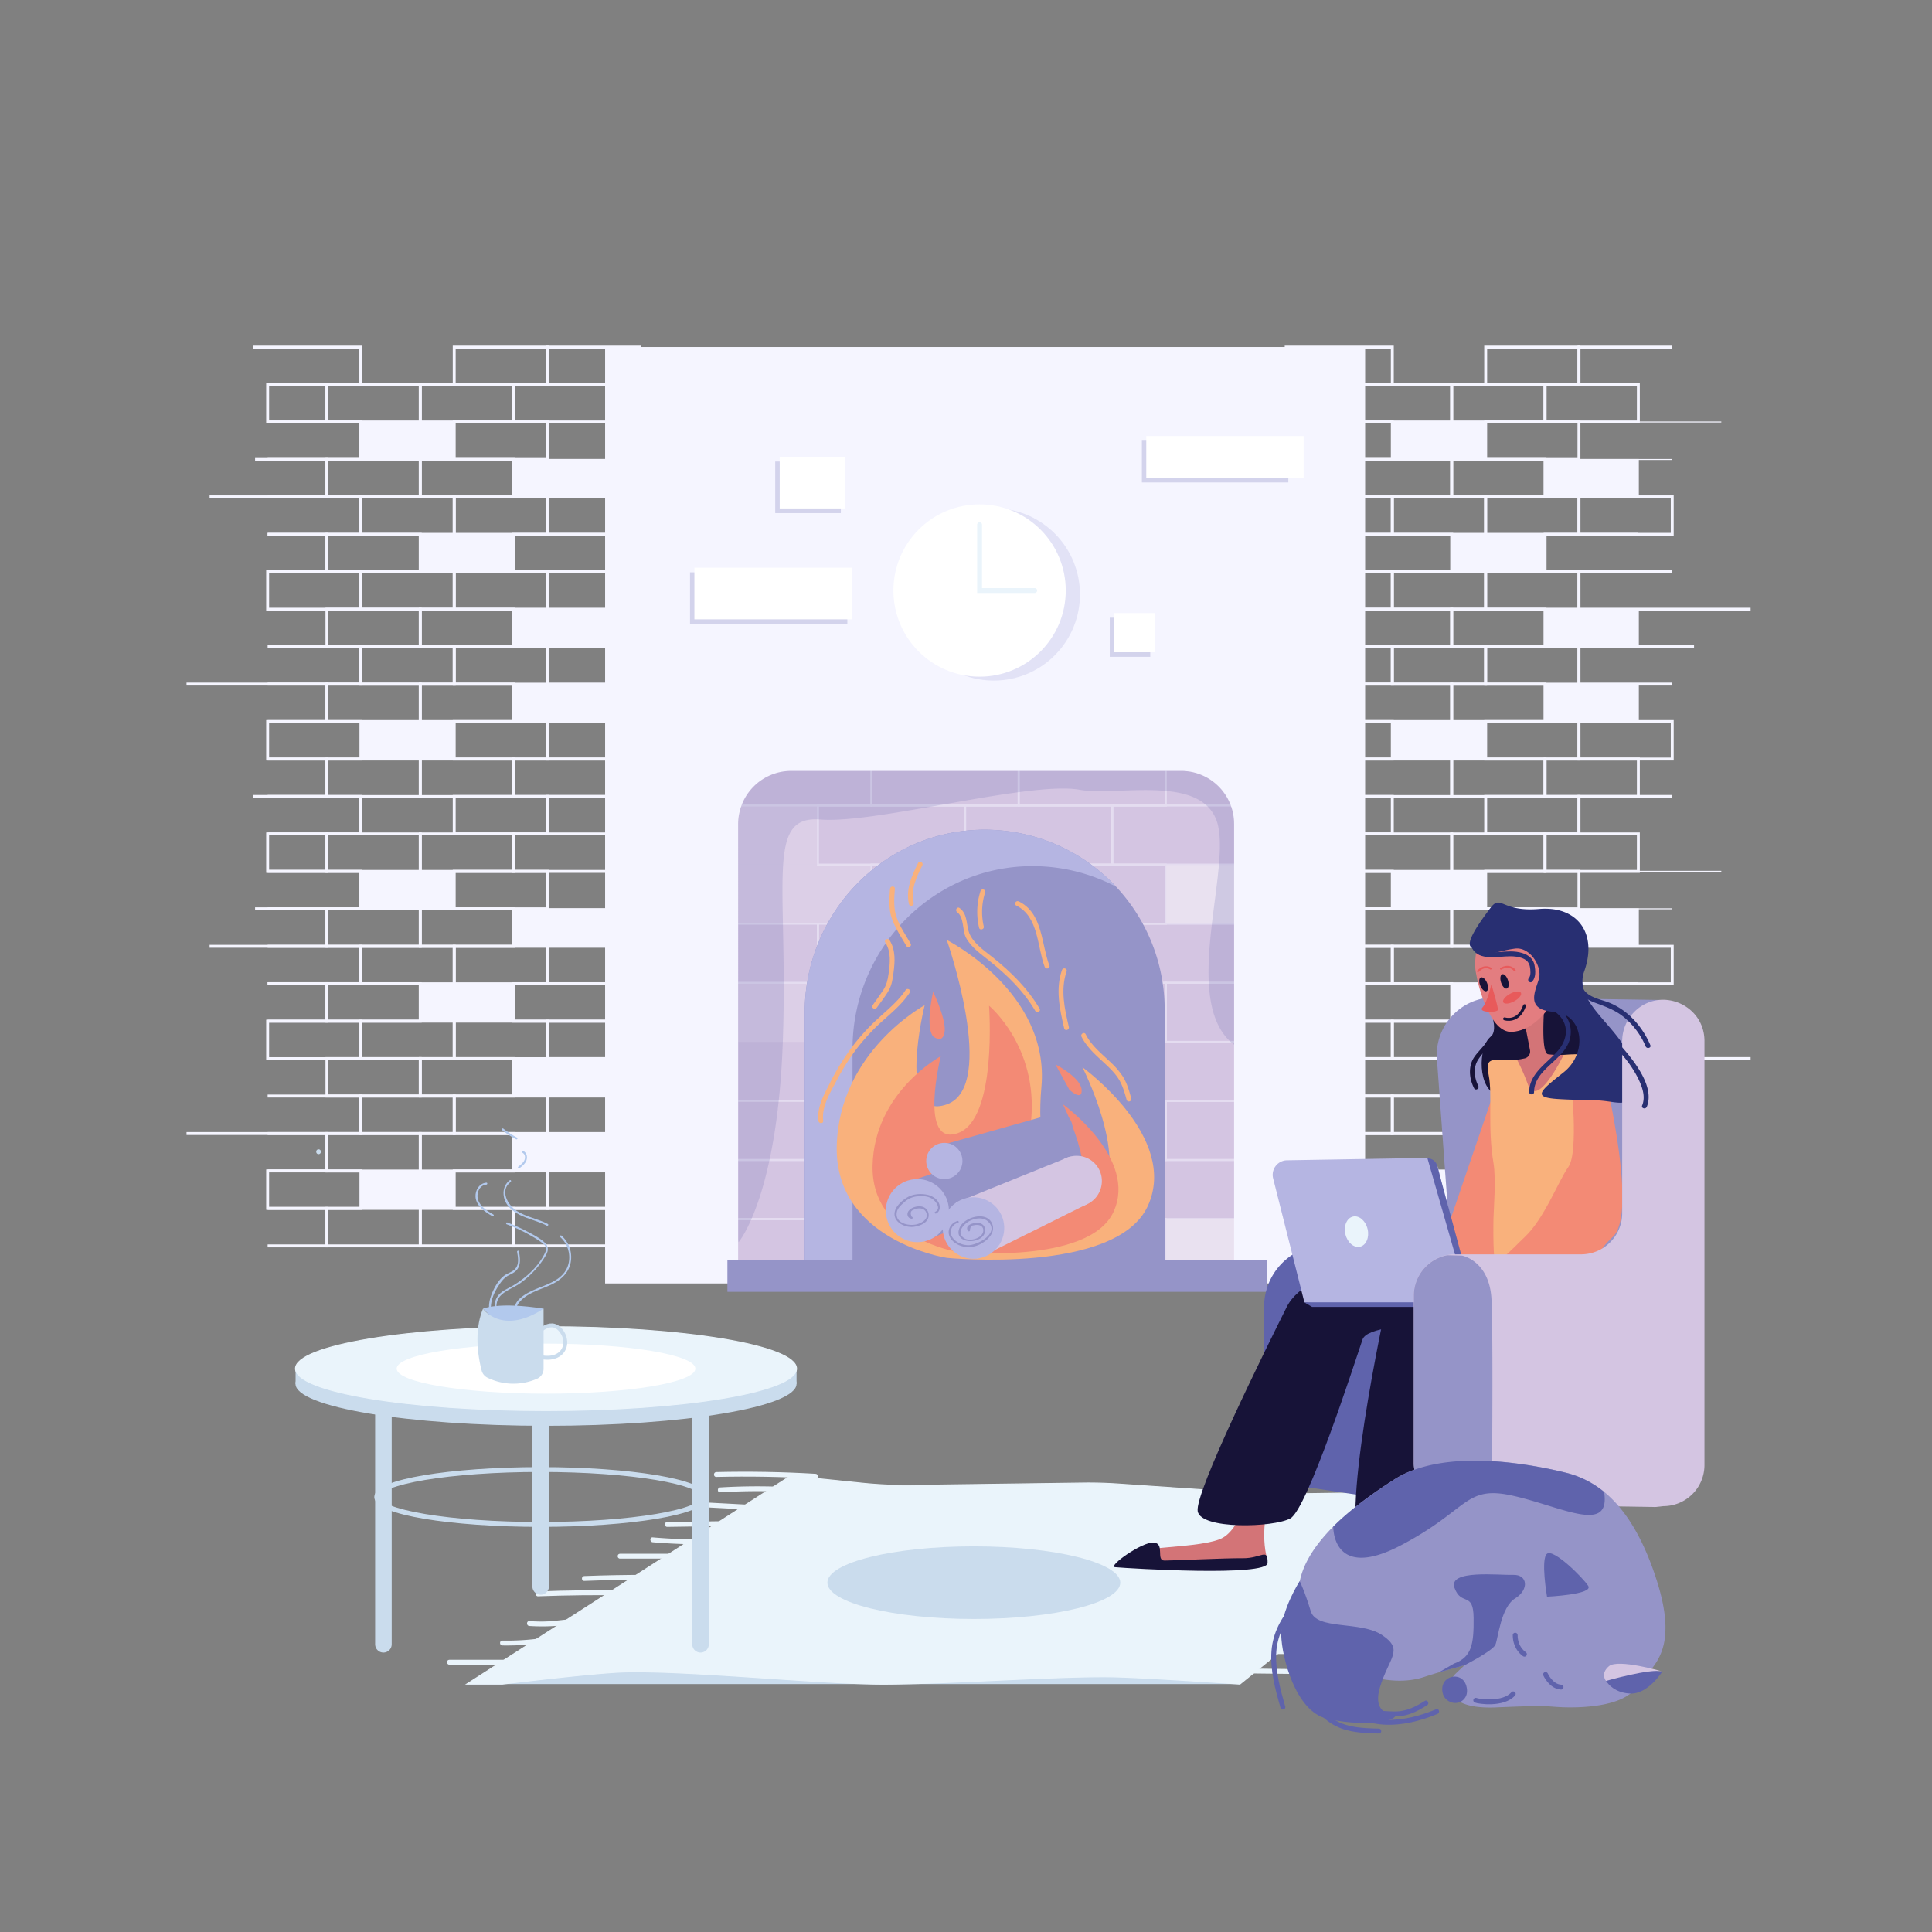 <svg xmlns="http://www.w3.org/2000/svg" xmlns:xlink="http://www.w3.org/1999/xlink" viewBox="0 0 1984.3 1984.3"><rect x="0" y="0" width="1984.3" height="1984.3" fill="#808080" stroke="none"/><defs><clipPath id="a"><path d="M1219.4,791.7H806.3a48.12,48.12,0,0,0-48.1,48.1v477.3h509.4V839.9A48.29,48.29,0,0,0,1219.4,791.7Z" style="fill:none"/></clipPath></defs><title>illustration-07-chat-story</title><rect x="621.5" y="356.4" width="780.6" height="961.8" style="fill:#f5f5ff"/><circle cx="1020.7" cy="610.5" r="88.5" transform="translate(-132.73 900.56) rotate(-45)" style="fill:#b5b5e2;opacity:0.29;isolation:isolate"/><rect x="274.9" y="587.2" width="95.8" height="38.5" style="fill:none;stroke:#f5f5ff;stroke-miterlimit:10;stroke-width:3px"/><rect x="370.7" y="587.2" width="95.8" height="38.5" style="fill:none;stroke:#f5f5ff;stroke-miterlimit:10;stroke-width:3px"/><rect x="466.5" y="587.2" width="95.8" height="38.5" style="fill:none;stroke:#f5f5ff;stroke-miterlimit:10;stroke-width:3px"/><polyline points="738.6 625.7 562.4 625.7 562.4 587.2 658.2 587.2" style="fill:none;stroke:#f5f5ff;stroke-miterlimit:10;stroke-width:3px"/><rect x="335.8" y="625.7" width="95.8" height="38.5" style="fill:none;stroke:#f5f5ff;stroke-miterlimit:10;stroke-width:3px"/><rect x="431.7" y="625.7" width="95.8" height="38.5" style="fill:none;stroke:#f5f5ff;stroke-miterlimit:10;stroke-width:3px"/><rect x="527.5" y="625.7" width="95.8" height="38.5" style="fill:#f5f5ff;stroke:#f5f5ff;stroke-miterlimit:10"/><polyline points="274.9 664.2 370.6 664.2 370.6 702.6 191.6 702.6" style="fill:none;stroke:#f5f5ff;stroke-miterlimit:10;stroke-width:3px"/><rect x="370.7" y="664.2" width="95.8" height="38.5" style="fill:none;stroke:#f5f5ff;stroke-miterlimit:10;stroke-width:3px"/><rect x="466.5" y="664.2" width="95.8" height="38.5" style="fill:none;stroke:#f5f5ff;stroke-miterlimit:10;stroke-width:3px"/><polyline points="658.2 702.6 562.4 702.6 562.4 664.2 680.6 664.2" style="fill:none;stroke:#f5f5ff;stroke-miterlimit:10;stroke-width:3px"/><polyline points="274.9 702.6 335.8 702.6 335.8 741.1 274.9 741.1" style="fill:none;stroke:#f5f5ff;stroke-miterlimit:10;stroke-width:3px"/><rect x="335.8" y="702.6" width="95.8" height="38.5" style="fill:none;stroke:#f5f5ff;stroke-miterlimit:10;stroke-width:3px"/><rect x="431.7" y="702.6" width="95.8" height="38.5" style="fill:none;stroke:#f5f5ff;stroke-miterlimit:10;stroke-width:3px"/><rect x="527.5" y="702.6" width="95.8" height="38.5" style="fill:#f5f5ff;stroke:#f5f5ff;stroke-miterlimit:10"/><rect x="274.9" y="741.1" width="95.8" height="38.5" style="fill:none;stroke:#f5f5ff;stroke-miterlimit:10;stroke-width:3px"/><rect x="370.7" y="741.1" width="95.8" height="38.5" style="fill:#f5f5ff;stroke:#f5f5ff;stroke-miterlimit:10"/><rect x="466.5" y="741.1" width="95.8" height="38.5" style="fill:none;stroke:#f5f5ff;stroke-miterlimit:10;stroke-width:3px"/><rect x="562.4" y="741.1" width="95.8" height="38.5" style="fill:none;stroke:#f5f5ff;stroke-miterlimit:10;stroke-width:3px"/><polyline points="274.9 779.6 335.8 779.6 335.8 818 274.9 818" style="fill:none;stroke:#f5f5ff;stroke-miterlimit:10;stroke-width:3px"/><rect x="335.8" y="779.6" width="95.8" height="38.5" style="fill:none;stroke:#f5f5ff;stroke-miterlimit:10;stroke-width:3px"/><rect x="431.7" y="779.6" width="95.8" height="38.5" style="fill:none;stroke:#f5f5ff;stroke-miterlimit:10;stroke-width:3px"/><rect x="527.5" y="779.6" width="95.8" height="38.5" style="fill:none;stroke:#f5f5ff;stroke-miterlimit:10;stroke-width:3px"/><polyline points="260.2 356.5 370.6 356.5 370.6 394.9 274.9 394.9" style="fill:none;stroke:#f5f5ff;stroke-miterlimit:10;stroke-width:3px"/><rect x="466.5" y="356.5" width="95.8" height="38.5" style="fill:none;stroke:#f5f5ff;stroke-miterlimit:10;stroke-width:3px"/><polyline points="562.4 394.9 562.4 356.5 658.2 356.5" style="fill:none;stroke:#f5f5ff;stroke-miterlimit:10;stroke-width:3px"/><rect x="274.9" y="394.9" width="60.9" height="38.5" style="fill:none;stroke:#f5f5ff;stroke-miterlimit:10;stroke-width:3px"/><rect x="335.8" y="394.9" width="95.8" height="38.5" style="fill:none;stroke:#f5f5ff;stroke-miterlimit:10;stroke-width:3px"/><rect x="431.7" y="394.9" width="95.8" height="38.5" style="fill:none;stroke:#f5f5ff;stroke-miterlimit:10;stroke-width:3px"/><rect x="527.5" y="394.9" width="95.8" height="38.5" style="fill:none;stroke:#f5f5ff;stroke-miterlimit:10;stroke-width:3px"/><polyline points="274.9 433.4 370.6 433.4 370.6 471.9 274.9 471.9" style="fill:none;stroke:#f5f5ff;stroke-miterlimit:10;stroke-width:3px"/><rect x="370.7" y="433.4" width="95.8" height="38.5" style="fill:#f5f5ff;stroke:#f5f5ff;stroke-miterlimit:10"/><rect x="466.5" y="433.4" width="95.8" height="38.5" style="fill:none;stroke:#f5f5ff;stroke-miterlimit:10;stroke-width:3px"/><polyline points="658.2 471.9 562.4 471.9 562.4 433.4 708.6 433.4" style="fill:none;stroke:#f5f5ff;stroke-miterlimit:10"/><polyline points="262 471.9 335.8 471.9 335.8 510.3 274.9 510.3" style="fill:none;stroke:#f5f5ff;stroke-miterlimit:10;stroke-width:3px"/><rect x="335.8" y="471.9" width="95.8" height="38.5" style="fill:none;stroke:#f5f5ff;stroke-miterlimit:10;stroke-width:3px"/><rect x="431.7" y="471.9" width="95.8" height="38.5" style="fill:none;stroke:#f5f5ff;stroke-miterlimit:10;stroke-width:3px"/><rect x="527.5" y="471.9" width="95.8" height="38.5" style="fill:#f5f5ff;stroke:#f5f5ff;stroke-miterlimit:10"/><polyline points="215.3 510.3 370.6 510.3 370.6 548.8 274.9 548.8" style="fill:none;stroke:#f5f5ff;stroke-miterlimit:10;stroke-width:3px"/><rect x="370.7" y="510.3" width="95.8" height="38.5" style="fill:none;stroke:#f5f5ff;stroke-miterlimit:10;stroke-width:3px"/><rect x="466.5" y="510.3" width="95.8" height="38.5" style="fill:none;stroke:#f5f5ff;stroke-miterlimit:10;stroke-width:3px"/><rect x="562.4" y="510.3" width="95.8" height="38.5" style="fill:none;stroke:#f5f5ff;stroke-miterlimit:10;stroke-width:3px"/><polyline points="274.9 548.8 335.8 548.8 335.8 587.2 274.9 587.2" style="fill:none;stroke:#f5f5ff;stroke-miterlimit:10;stroke-width:3px"/><rect x="335.8" y="548.8" width="95.8" height="38.5" style="fill:none;stroke:#f5f5ff;stroke-miterlimit:10;stroke-width:3px"/><rect x="431.7" y="548.8" width="95.8" height="38.5" style="fill:#f5f5ff;stroke:#f5f5ff;stroke-miterlimit:10"/><polyline points="623.3 587.2 527.5 587.2 527.5 548.8 623.3 548.8" style="fill:none;stroke:#f5f5ff;stroke-miterlimit:10;stroke-width:3px"/><rect x="274.9" y="1048.8" width="95.8" height="38.5" style="fill:none;stroke:#f5f5ff;stroke-miterlimit:10;stroke-width:3px"/><rect x="370.7" y="1048.8" width="95.8" height="38.5" style="fill:none;stroke:#f5f5ff;stroke-miterlimit:10;stroke-width:3px"/><rect x="466.5" y="1048.8" width="95.8" height="38.5" style="fill:none;stroke:#f5f5ff;stroke-miterlimit:10;stroke-width:3px"/><polyline points="738.6 1087.2 562.4 1087.2 562.4 1048.8 658.2 1048.8" style="fill:none;stroke:#f5f5ff;stroke-miterlimit:10;stroke-width:3px"/><rect x="335.8" y="1087.2" width="95.8" height="38.5" style="fill:none;stroke:#f5f5ff;stroke-miterlimit:10;stroke-width:3px"/><rect x="431.7" y="1087.2" width="95.8" height="38.5" style="fill:none;stroke:#f5f5ff;stroke-miterlimit:10;stroke-width:3px"/><rect x="527.5" y="1087.2" width="95.8" height="38.5" style="fill:#f5f5ff;stroke:#f5f5ff;stroke-miterlimit:10"/><polyline points="274.9 1125.7 370.6 1125.7 370.6 1164.2 191.6 1164.2" style="fill:none;stroke:#f5f5ff;stroke-miterlimit:10;stroke-width:3px"/><rect x="370.7" y="1125.7" width="95.8" height="38.5" style="fill:none;stroke:#f5f5ff;stroke-miterlimit:10;stroke-width:3px"/><rect x="466.5" y="1125.7" width="95.8" height="38.5" style="fill:none;stroke:#f5f5ff;stroke-miterlimit:10;stroke-width:3px"/><polyline points="658.2 1164.2 562.4 1164.2 562.4 1125.7 680.6 1125.7" style="fill:none;stroke:#f5f5ff;stroke-miterlimit:10;stroke-width:3px"/><polyline points="274.9 1164.2 335.8 1164.2 335.8 1202.6 274.9 1202.6" style="fill:none;stroke:#f5f5ff;stroke-miterlimit:10;stroke-width:3px"/><rect x="335.8" y="1164.2" width="95.8" height="38.5" style="fill:none;stroke:#f5f5ff;stroke-miterlimit:10;stroke-width:3px"/><rect x="431.7" y="1164.2" width="95.8" height="38.5" style="fill:none;stroke:#f5f5ff;stroke-miterlimit:10;stroke-width:3px"/><rect x="527.5" y="1164.2" width="95.8" height="38.5" style="fill:#f5f5ff;stroke:#f5f5ff;stroke-miterlimit:10"/><rect x="274.9" y="1202.6" width="95.8" height="38.5" style="fill:none;stroke:#f5f5ff;stroke-miterlimit:10;stroke-width:3px"/><rect x="370.7" y="1202.6" width="95.8" height="38.5" style="fill:#f5f5ff;stroke:#f5f5ff;stroke-miterlimit:10"/><rect x="466.5" y="1202.6" width="95.8" height="38.5" style="fill:none;stroke:#f5f5ff;stroke-miterlimit:10;stroke-width:3px"/><rect x="562.4" y="1202.6" width="95.8" height="38.5" style="fill:none;stroke:#f5f5ff;stroke-miterlimit:10;stroke-width:3px"/><polyline points="274.9 1241.1 335.8 1241.1 335.8 1279.6 274.9 1279.6" style="fill:none;stroke:#f5f5ff;stroke-miterlimit:10;stroke-width:3px"/><rect x="335.8" y="1241.1" width="95.8" height="38.5" style="fill:none;stroke:#f5f5ff;stroke-miterlimit:10;stroke-width:3px"/><rect x="431.7" y="1241.1" width="95.8" height="38.5" style="fill:none;stroke:#f5f5ff;stroke-miterlimit:10;stroke-width:3px"/><rect x="527.5" y="1241.1" width="95.8" height="38.5" style="fill:none;stroke:#f5f5ff;stroke-miterlimit:10;stroke-width:3px"/><polyline points="260.2 818 370.6 818 370.6 856.5 274.9 856.5" style="fill:none;stroke:#f5f5ff;stroke-miterlimit:10;stroke-width:3px"/><rect x="466.5" y="818" width="95.8" height="38.5" style="fill:none;stroke:#f5f5ff;stroke-miterlimit:10;stroke-width:3px"/><polyline points="562.4 856.5 562.4 818 658.2 818" style="fill:none;stroke:#f5f5ff;stroke-miterlimit:10;stroke-width:3px"/><rect x="274.9" y="856.5" width="60.9" height="38.5" style="fill:none;stroke:#f5f5ff;stroke-miterlimit:10;stroke-width:3px"/><rect x="335.8" y="856.5" width="95.8" height="38.5" style="fill:none;stroke:#f5f5ff;stroke-miterlimit:10;stroke-width:3px"/><rect x="431.7" y="856.5" width="95.8" height="38.5" style="fill:none;stroke:#f5f5ff;stroke-miterlimit:10;stroke-width:3px"/><rect x="527.5" y="856.5" width="95.8" height="38.5" style="fill:none;stroke:#f5f5ff;stroke-miterlimit:10;stroke-width:3px"/><polyline points="274.9 894.9 370.6 894.9 370.6 933.4 274.9 933.4" style="fill:none;stroke:#f5f5ff;stroke-miterlimit:10;stroke-width:3px"/><rect x="370.7" y="894.9" width="95.8" height="38.5" style="fill:#f5f5ff;stroke:#f5f5ff;stroke-miterlimit:10"/><rect x="466.5" y="894.9" width="95.8" height="38.5" style="fill:none;stroke:#f5f5ff;stroke-miterlimit:10;stroke-width:3px"/><polyline points="658.2 933.4 562.4 933.4 562.4 894.9 708.6 894.9" style="fill:none;stroke:#f5f5ff;stroke-miterlimit:10"/><polyline points="262 933.4 335.8 933.4 335.8 971.9 274.9 971.9" style="fill:none;stroke:#f5f5ff;stroke-miterlimit:10;stroke-width:3px"/><rect x="335.8" y="933.4" width="95.8" height="38.5" style="fill:none;stroke:#f5f5ff;stroke-miterlimit:10;stroke-width:3px"/><rect x="431.7" y="933.4" width="95.8" height="38.5" style="fill:none;stroke:#f5f5ff;stroke-miterlimit:10;stroke-width:3px"/><rect x="527.5" y="933.4" width="95.8" height="38.5" style="fill:#f5f5ff;stroke:#f5f5ff;stroke-miterlimit:10"/><polyline points="215.3 971.9 370.6 971.9 370.6 1010.3 274.9 1010.3" style="fill:none;stroke:#f5f5ff;stroke-miterlimit:10;stroke-width:3px"/><rect x="370.7" y="971.9" width="95.8" height="38.5" style="fill:none;stroke:#f5f5ff;stroke-miterlimit:10;stroke-width:3px"/><rect x="466.5" y="971.9" width="95.8" height="38.5" style="fill:none;stroke:#f5f5ff;stroke-miterlimit:10;stroke-width:3px"/><rect x="562.4" y="971.9" width="95.8" height="38.5" style="fill:none;stroke:#f5f5ff;stroke-miterlimit:10;stroke-width:3px"/><polyline points="274.9 1010.3 335.8 1010.3 335.8 1048.8 274.9 1048.8" style="fill:none;stroke:#f5f5ff;stroke-miterlimit:10;stroke-width:3px"/><rect x="335.8" y="1010.3" width="95.8" height="38.5" style="fill:none;stroke:#f5f5ff;stroke-miterlimit:10;stroke-width:3px"/><rect x="431.7" y="1010.3" width="95.8" height="38.5" style="fill:#f5f5ff;stroke:#f5f5ff;stroke-miterlimit:10"/><polyline points="623.3 1048.8 527.5 1048.8 527.5 1010.3 623.3 1010.3" style="fill:none;stroke:#f5f5ff;stroke-miterlimit:10;stroke-width:3px"/><rect x="1334.2" y="587.2" width="95.8" height="38.5" style="fill:none;stroke:#f5f5ff;stroke-miterlimit:10;stroke-width:3px"/><rect x="1430" y="587.2" width="95.8" height="38.5" style="fill:none;stroke:#f5f5ff;stroke-miterlimit:10;stroke-width:3px"/><rect x="1525.9" y="587.2" width="95.8" height="38.5" style="fill:none;stroke:#f5f5ff;stroke-miterlimit:10;stroke-width:3px"/><polyline points="1798 625.7 1621.7 625.7 1621.7 587.2 1717.5 587.2" style="fill:none;stroke:#f5f5ff;stroke-miterlimit:10;stroke-width:3px"/><rect x="1395.2" y="625.7" width="95.8" height="38.5" style="fill:none;stroke:#f5f5ff;stroke-miterlimit:10;stroke-width:3px"/><rect x="1491" y="625.7" width="95.8" height="38.5" style="fill:none;stroke:#f5f5ff;stroke-miterlimit:10;stroke-width:3px"/><rect x="1586.9" y="625.7" width="95.8" height="38.5" style="fill:#f5f5ff;stroke:#f5f5ff;stroke-miterlimit:10"/><polyline points="1334.2 664.2 1430 664.2 1430 702.6 1250.9 702.6" style="fill:none;stroke:#f5f5ff;stroke-miterlimit:10;stroke-width:3px"/><rect x="1430" y="664.2" width="95.8" height="38.5" style="fill:none;stroke:#f5f5ff;stroke-miterlimit:10;stroke-width:3px"/><rect x="1525.9" y="664.2" width="95.8" height="38.5" style="fill:none;stroke:#f5f5ff;stroke-miterlimit:10;stroke-width:3px"/><polyline points="1717.5 702.6 1621.7 702.6 1621.7 664.2 1739.9 664.2" style="fill:none;stroke:#f5f5ff;stroke-miterlimit:10;stroke-width:3px"/><polyline points="1334.2 702.6 1395.1 702.6 1395.1 741.1 1334.2 741.1" style="fill:none;stroke:#f5f5ff;stroke-miterlimit:10;stroke-width:3px"/><rect x="1395.2" y="702.6" width="95.8" height="38.5" style="fill:none;stroke:#f5f5ff;stroke-miterlimit:10;stroke-width:3px"/><rect x="1491" y="702.6" width="95.8" height="38.5" style="fill:none;stroke:#f5f5ff;stroke-miterlimit:10;stroke-width:3px"/><rect x="1586.9" y="702.6" width="95.8" height="38.5" style="fill:#f5f5ff;stroke:#f5f5ff;stroke-miterlimit:10"/><rect x="1334.2" y="741.1" width="95.8" height="38.5" style="fill:none;stroke:#f5f5ff;stroke-miterlimit:10;stroke-width:3px"/><rect x="1430" y="741.1" width="95.8" height="38.5" style="fill:#f5f5ff;stroke:#f5f5ff;stroke-miterlimit:10"/><rect x="1525.9" y="741.1" width="95.8" height="38.5" style="fill:none;stroke:#f5f5ff;stroke-miterlimit:10;stroke-width:3px"/><rect x="1621.7" y="741.1" width="95.8" height="38.5" style="fill:none;stroke:#f5f5ff;stroke-miterlimit:10;stroke-width:3px"/><polyline points="1334.2 779.6 1395.1 779.6 1395.1 818 1334.2 818" style="fill:none;stroke:#f5f5ff;stroke-miterlimit:10;stroke-width:3px"/><rect x="1395.2" y="779.6" width="95.8" height="38.5" style="fill:none;stroke:#f5f5ff;stroke-miterlimit:10;stroke-width:3px"/><rect x="1491" y="779.6" width="95.8" height="38.5" style="fill:none;stroke:#f5f5ff;stroke-miterlimit:10;stroke-width:3px"/><rect x="1586.9" y="779.6" width="95.8" height="38.5" style="fill:none;stroke:#f5f5ff;stroke-miterlimit:10;stroke-width:3px"/><polyline points="1319.5 356.5 1430 356.5 1430 394.9 1334.2 394.9" style="fill:none;stroke:#f5f5ff;stroke-miterlimit:10;stroke-width:3px"/><rect x="1525.9" y="356.5" width="95.8" height="38.5" style="fill:none;stroke:#f5f5ff;stroke-miterlimit:10;stroke-width:3px"/><polyline points="1621.7 394.9 1621.7 356.5 1717.5 356.5" style="fill:none;stroke:#f5f5ff;stroke-miterlimit:10;stroke-width:3px"/><rect x="1334.2" y="394.9" width="60.9" height="38.5" style="fill:none;stroke:#f5f5ff;stroke-miterlimit:10;stroke-width:3px"/><rect x="1395.2" y="394.9" width="95.8" height="38.5" style="fill:none;stroke:#f5f5ff;stroke-miterlimit:10;stroke-width:3px"/><rect x="1491" y="394.9" width="95.8" height="38.5" style="fill:none;stroke:#f5f5ff;stroke-miterlimit:10;stroke-width:3px"/><rect x="1586.9" y="394.9" width="95.8" height="38.5" style="fill:none;stroke:#f5f5ff;stroke-miterlimit:10;stroke-width:3px"/><polyline points="1334.2 433.4 1430 433.4 1430 471.9 1334.2 471.9" style="fill:none;stroke:#f5f5ff;stroke-miterlimit:10;stroke-width:3px"/><rect x="1430" y="433.4" width="95.8" height="38.5" style="fill:#f5f5ff;stroke:#f5f5ff;stroke-miterlimit:10"/><rect x="1525.9" y="433.4" width="95.8" height="38.5" style="fill:none;stroke:#f5f5ff;stroke-miterlimit:10;stroke-width:3px"/><polyline points="1717.5 471.9 1621.7 471.9 1621.7 433.4 1767.9 433.4" style="fill:none;stroke:#f5f5ff;stroke-miterlimit:10"/><polyline points="1321.3 471.9 1395.1 471.9 1395.1 510.3 1334.2 510.3" style="fill:none;stroke:#f5f5ff;stroke-miterlimit:10;stroke-width:3px"/><rect x="1395.2" y="471.9" width="95.8" height="38.5" style="fill:none;stroke:#f5f5ff;stroke-miterlimit:10;stroke-width:3px"/><rect x="1491" y="471.9" width="95.8" height="38.5" style="fill:none;stroke:#f5f5ff;stroke-miterlimit:10;stroke-width:3px"/><rect x="1586.9" y="471.9" width="95.8" height="38.5" style="fill:#f5f5ff;stroke:#f5f5ff;stroke-miterlimit:10"/><polyline points="1274.6 510.3 1430 510.3 1430 548.8 1334.2 548.8" style="fill:none;stroke:#f5f5ff;stroke-miterlimit:10;stroke-width:3px"/><rect x="1430" y="510.3" width="95.8" height="38.5" style="fill:none;stroke:#f5f5ff;stroke-miterlimit:10;stroke-width:3px"/><rect x="1525.9" y="510.3" width="95.8" height="38.5" style="fill:none;stroke:#f5f5ff;stroke-miterlimit:10;stroke-width:3px"/><rect x="1621.7" y="510.3" width="95.8" height="38.5" style="fill:none;stroke:#f5f5ff;stroke-miterlimit:10;stroke-width:3px"/><polyline points="1334.2 548.8 1395.1 548.8 1395.1 587.2 1334.2 587.2" style="fill:none;stroke:#f5f5ff;stroke-miterlimit:10;stroke-width:3px"/><rect x="1395.2" y="548.8" width="95.8" height="38.5" style="fill:none;stroke:#f5f5ff;stroke-miterlimit:10;stroke-width:3px"/><rect x="1491" y="548.8" width="95.8" height="38.5" style="fill:#f5f5ff;stroke:#f5f5ff;stroke-miterlimit:10"/><polyline points="1682.6 587.2 1586.9 587.2 1586.9 548.8 1682.6 548.8" style="fill:none;stroke:#f5f5ff;stroke-miterlimit:10;stroke-width:3px"/><rect x="1334.2" y="1048.8" width="95.8" height="38.5" style="fill:none;stroke:#f5f5ff;stroke-miterlimit:10;stroke-width:3px"/><rect x="1430" y="1048.8" width="95.8" height="38.5" style="fill:none;stroke:#f5f5ff;stroke-miterlimit:10;stroke-width:3px"/><rect x="1525.9" y="1048.8" width="95.8" height="38.5" style="fill:none;stroke:#f5f5ff;stroke-miterlimit:10;stroke-width:3px"/><polyline points="1798 1087.2 1621.7 1087.2 1621.7 1048.8 1717.5 1048.8" style="fill:none;stroke:#f5f5ff;stroke-miterlimit:10;stroke-width:3px"/><rect x="1395.2" y="1087.2" width="95.8" height="38.5" style="fill:none;stroke:#f5f5ff;stroke-miterlimit:10;stroke-width:3px"/><rect x="1491" y="1087.2" width="95.8" height="38.5" style="fill:none;stroke:#f5f5ff;stroke-miterlimit:10;stroke-width:3px"/><rect x="1586.9" y="1087.2" width="95.8" height="38.5" style="fill:#f5f5ff;stroke:#f5f5ff;stroke-miterlimit:10"/><polyline points="1334.2 1125.7 1430 1125.7 1430 1164.2 1250.9 1164.2" style="fill:none;stroke:#f5f5ff;stroke-miterlimit:10;stroke-width:3px"/><rect x="1430" y="1125.7" width="95.8" height="38.5" style="fill:none;stroke:#f5f5ff;stroke-miterlimit:10;stroke-width:3px"/><rect x="1525.9" y="1125.7" width="95.8" height="38.5" style="fill:none;stroke:#f5f5ff;stroke-miterlimit:10;stroke-width:3px"/><polyline points="1717.5 1164.2 1621.7 1164.2 1621.7 1125.7 1739.9 1125.7" style="fill:none;stroke:#f5f5ff;stroke-miterlimit:10;stroke-width:3px"/><polyline points="1334.2 1164.2 1395.1 1164.2 1395.1 1202.6 1334.2 1202.6" style="fill:none;stroke:#f5f5ff;stroke-miterlimit:10;stroke-width:3px"/><rect x="1395.2" y="1164.2" width="95.8" height="38.5" style="fill:none;stroke:#f5f5ff;stroke-miterlimit:10;stroke-width:3px"/><rect x="1491" y="1164.2" width="95.8" height="38.5" style="fill:none;stroke:#f5f5ff;stroke-miterlimit:10;stroke-width:3px"/><rect x="1586.9" y="1164.2" width="95.8" height="38.5" style="fill:#f5f5ff;stroke:#f5f5ff;stroke-miterlimit:10"/><rect x="1334.2" y="1202.6" width="95.8" height="38.5" style="fill:none;stroke:#f5f5ff;stroke-miterlimit:10;stroke-width:3px"/><rect x="1430" y="1202.6" width="95.8" height="38.5" style="fill:#f5f5ff;stroke:#f5f5ff;stroke-miterlimit:10"/><rect x="1525.9" y="1202.6" width="95.8" height="38.5" style="fill:none;stroke:#f5f5ff;stroke-miterlimit:10;stroke-width:3px"/><rect x="1621.7" y="1202.6" width="95.8" height="38.5" style="fill:none;stroke:#f5f5ff;stroke-miterlimit:10;stroke-width:3px"/><polyline points="1334.2 1241.1 1395.1 1241.1 1395.1 1279.6 1334.2 1279.6" style="fill:none;stroke:#f5f5ff;stroke-miterlimit:10;stroke-width:3px"/><rect x="1395.2" y="1241.1" width="95.8" height="38.5" style="fill:none;stroke:#f5f5ff;stroke-miterlimit:10;stroke-width:3px"/><rect x="1491" y="1241.1" width="95.8" height="38.5" style="fill:none;stroke:#f5f5ff;stroke-miterlimit:10;stroke-width:3px"/><rect x="1586.9" y="1241.1" width="95.8" height="38.5" style="fill:none;stroke:#f5f5ff;stroke-miterlimit:10;stroke-width:3px"/><polyline points="1319.5 818 1430 818 1430 856.5 1334.2 856.5" style="fill:none;stroke:#f5f5ff;stroke-miterlimit:10;stroke-width:3px"/><rect x="1525.9" y="818" width="95.8" height="38.5" style="fill:none;stroke:#f5f5ff;stroke-miterlimit:10;stroke-width:3px"/><polyline points="1621.7 856.5 1621.7 818 1717.5 818" style="fill:none;stroke:#f5f5ff;stroke-miterlimit:10;stroke-width:3px"/><rect x="1334.2" y="856.5" width="60.9" height="38.5" style="fill:none;stroke:#f5f5ff;stroke-miterlimit:10;stroke-width:3px"/><rect x="1395.2" y="856.5" width="95.8" height="38.5" style="fill:none;stroke:#f5f5ff;stroke-miterlimit:10;stroke-width:3px"/><rect x="1491" y="856.5" width="95.8" height="38.5" style="fill:none;stroke:#f5f5ff;stroke-miterlimit:10;stroke-width:3px"/><rect x="1586.9" y="856.5" width="95.8" height="38.5" style="fill:none;stroke:#f5f5ff;stroke-miterlimit:10;stroke-width:3px"/><polyline points="1334.2 894.9 1430 894.9 1430 933.4 1334.2 933.4" style="fill:none;stroke:#f5f5ff;stroke-miterlimit:10;stroke-width:3px"/><rect x="1430" y="894.9" width="95.8" height="38.5" style="fill:#f5f5ff;stroke:#f5f5ff;stroke-miterlimit:10"/><rect x="1525.9" y="894.9" width="95.8" height="38.5" style="fill:none;stroke:#f5f5ff;stroke-miterlimit:10;stroke-width:3px"/><polyline points="1717.5 933.4 1621.7 933.4 1621.7 894.9 1767.9 894.9" style="fill:none;stroke:#f5f5ff;stroke-miterlimit:10"/><polyline points="1321.3 933.4 1395.1 933.4 1395.1 971.9 1334.2 971.9" style="fill:none;stroke:#f5f5ff;stroke-miterlimit:10;stroke-width:3px"/><rect x="1395.2" y="933.4" width="95.8" height="38.5" style="fill:none;stroke:#f5f5ff;stroke-miterlimit:10;stroke-width:3px"/><rect x="1491" y="933.4" width="95.8" height="38.5" style="fill:none;stroke:#f5f5ff;stroke-miterlimit:10;stroke-width:3px"/><rect x="1586.9" y="933.4" width="95.8" height="38.5" style="fill:#f5f5ff;stroke:#f5f5ff;stroke-miterlimit:10"/><polyline points="1274.6 971.9 1430 971.9 1430 1010.3 1334.2 1010.3" style="fill:none;stroke:#f5f5ff;stroke-miterlimit:10;stroke-width:3px"/><rect x="1430" y="971.9" width="95.8" height="38.5" style="fill:none;stroke:#f5f5ff;stroke-miterlimit:10;stroke-width:3px"/><rect x="1525.9" y="971.9" width="95.8" height="38.5" style="fill:none;stroke:#f5f5ff;stroke-miterlimit:10;stroke-width:3px"/><rect x="1621.7" y="971.9" width="95.8" height="38.5" style="fill:none;stroke:#f5f5ff;stroke-miterlimit:10;stroke-width:3px"/><polyline points="1334.2 1010.3 1395.1 1010.3 1395.1 1048.8 1334.2 1048.8" style="fill:none;stroke:#f5f5ff;stroke-miterlimit:10;stroke-width:3px"/><rect x="1395.2" y="1010.3" width="95.8" height="38.5" style="fill:none;stroke:#f5f5ff;stroke-miterlimit:10;stroke-width:3px"/><rect x="1491" y="1010.3" width="95.8" height="38.5" style="fill:#f5f5ff;stroke:#f5f5ff;stroke-miterlimit:10"/><polyline points="1682.6 1048.8 1586.9 1048.8 1586.9 1010.3 1682.6 1010.3" style="fill:none;stroke:#f5f5ff;stroke-miterlimit:10;stroke-width:3px"/><path d="M1267.5,846.3v470.8H758.1V846.3a54.52,54.52,0,0,1,54.6-54.5H1213A54.37,54.37,0,0,1,1267.5,846.3Z" style="fill:#d4c5e2"/><g style="opacity:0.49"><g style="clip-path:url(#a)"><rect x="743.9" y="1009.4" width="151.1" height="60.7" style="fill:#fff;opacity:0.36;isolation:isolate"/><rect x="895.1" y="1009.4" width="151.1" height="60.7" style="fill:#fff;stroke:#f5f5ff;stroke-miterlimit:10"/><rect x="1046.3" y="1009.4" width="151.1" height="60.7" style="fill:none;stroke:#f5f5ff;stroke-miterlimit:10;stroke-width:2px"/><polyline points="1475.6 1070.1 1197.5 1070.1 1197.5 1009.4 1348.6 1009.4" style="fill:none;stroke:#f5f5ff;stroke-miterlimit:10;stroke-width:2px"/><rect x="840.1" y="1070.1" width="151.1" height="60.7" style="fill:none;stroke:#f5f5ff;stroke-miterlimit:10;stroke-width:2px"/><rect x="991.3" y="1070.1" width="151.1" height="60.7" style="fill:none;stroke:#f5f5ff;stroke-miterlimit:10;stroke-width:2px"/><rect x="1142.5" y="1070.1" width="151.1" height="60.7" style="fill:none;stroke:#f5f5ff;stroke-miterlimit:10;stroke-width:2px"/><polyline points="743.9 1130.7 895 1130.7 895 1191.4 612.5 1191.4" style="fill:none;stroke:#f5f5ff;stroke-miterlimit:10;stroke-width:2px"/><rect x="895.1" y="1130.7" width="151.1" height="60.7" style="fill:none;stroke:#f5f5ff;stroke-miterlimit:10;stroke-width:2px"/><rect x="1046.3" y="1130.7" width="151.1" height="60.7" style="fill:none;stroke:#f5f5ff;stroke-miterlimit:10;stroke-width:2px"/><polyline points="1348.6 1191.4 1197.5 1191.4 1197.5 1130.7 1384.1 1130.7" style="fill:none;stroke:#f5f5ff;stroke-miterlimit:10;stroke-width:2px"/><polyline points="743.9 1191.4 840 1191.4 840 1252.1 743.9 1252.1" style="fill:none;stroke:#f5f5ff;stroke-miterlimit:10;stroke-width:2px"/><rect x="840.1" y="1191.4" width="151.1" height="60.7" style="fill:none;stroke:#f5f5ff;stroke-miterlimit:10;stroke-width:2px"/><rect x="991.3" y="1191.4" width="151.1" height="60.7" style="fill:none;stroke:#f5f5ff;stroke-miterlimit:10;stroke-width:2px"/><rect x="1142.5" y="1191.4" width="151.1" height="60.7" style="fill:none;stroke:#f5f5ff;stroke-miterlimit:10;stroke-width:2px"/><rect x="743.9" y="1252.1" width="151.1" height="60.7" style="fill:none;stroke:#f5f5ff;stroke-miterlimit:10;stroke-width:2px"/><rect x="895.1" y="1252.1" width="151.1" height="60.7" style="fill:none;stroke:#f5f5ff;stroke-miterlimit:10;stroke-width:2px"/><rect x="1046.3" y="1252.1" width="151.1" height="60.7" style="fill:none;stroke:#f5f5ff;stroke-miterlimit:10;stroke-width:2px"/><rect x="1197.5" y="1252.1" width="151.1" height="60.7" style="fill:#fff;stroke:#f5f5ff;stroke-miterlimit:10"/><polyline points="743.9 1312.8 840 1312.8 840 1373.5 743.9 1373.5" style="fill:none;stroke:#f5f5ff;stroke-miterlimit:10;stroke-width:2px"/><rect x="840.1" y="1312.8" width="151.1" height="60.7" style="fill:none;stroke:#f5f5ff;stroke-miterlimit:10;stroke-width:2px"/><rect x="991.3" y="1312.8" width="151.1" height="60.7" style="fill:none;stroke:#f5f5ff;stroke-miterlimit:10;stroke-width:2px"/><rect x="1142.5" y="1312.8" width="151.1" height="60.7" style="fill:none;stroke:#f5f5ff;stroke-miterlimit:10;stroke-width:2px"/><polyline points="720.7 645.3 895 645.3 895 706 743.9 706" style="fill:none;stroke:#f5f5ff;stroke-miterlimit:10;stroke-width:2px"/><rect x="895.1" y="645.3" width="151.1" height="60.7" style="fill:#f5f5ff;stroke:#f5f5ff;stroke-miterlimit:10"/><rect x="1046.3" y="645.3" width="151.1" height="60.7" style="fill:none;stroke:#f5f5ff;stroke-miterlimit:10;stroke-width:2px"/><polyline points="1197.5 706 1197.5 645.3 1348.6 645.3" style="fill:none;stroke:#f5f5ff;stroke-miterlimit:10;stroke-width:2px"/><rect x="743.9" y="706" width="96.1" height="60.7" style="fill:#fff;stroke:#f5f5ff;stroke-miterlimit:10"/><rect x="840.1" y="706" width="151.1" height="60.7" style="fill:none;stroke:#f5f5ff;stroke-miterlimit:10;stroke-width:2px"/><rect x="991.3" y="706" width="151.1" height="60.7" style="fill:none;stroke:#f5f5ff;stroke-miterlimit:10;stroke-width:2px"/><rect x="1142.5" y="706" width="151.1" height="60.7" style="fill:none;stroke:#f5f5ff;stroke-miterlimit:10;stroke-width:2px"/><polyline points="743.9 766.7 895 766.7 895 827.3 743.9 827.3" style="fill:none;stroke:#f5f5ff;stroke-miterlimit:10;stroke-width:2px"/><rect x="895.1" y="766.7" width="151.1" height="60.7" style="fill:none;stroke:#f5f5ff;stroke-miterlimit:10;stroke-width:2px"/><rect x="1046.3" y="766.7" width="151.1" height="60.7" style="fill:none;stroke:#f5f5ff;stroke-miterlimit:10;stroke-width:2px"/><polyline points="723.6 827.3 840 827.3 840 888 743.9 888" style="fill:#fff;opacity:0.36;isolation:isolate"/><rect x="840.1" y="827.3" width="151.1" height="60.7" style="fill:none;stroke:#f5f5ff;stroke-miterlimit:10;stroke-width:2px"/><rect x="991.3" y="827.3" width="151.1" height="60.7" style="fill:none;stroke:#f5f5ff;stroke-miterlimit:10;stroke-width:2px"/><rect x="1142.5" y="827.3" width="151.1" height="60.7" style="fill:none;stroke:#f5f5ff;stroke-miterlimit:10;stroke-width:2px"/><polyline points="649.9 888 895 888 895 948.7 743.9 948.7" style="fill:#fff;opacity:0.36;isolation:isolate"/><rect x="895.1" y="888" width="151.1" height="60.7" style="fill:none;stroke:#f5f5ff;stroke-miterlimit:10;stroke-width:2px"/><rect x="1046.3" y="888" width="151.1" height="60.7" style="fill:none;stroke:#f5f5ff;stroke-miterlimit:10;stroke-width:2px"/><rect x="1197.5" y="888" width="151.1" height="60.7" style="fill:#fff;stroke:#f5f5ff;stroke-miterlimit:10"/><polyline points="743.9 948.7 840 948.7 840 1009.4 743.9 1009.4" style="fill:none;stroke:#f5f5ff;stroke-miterlimit:10;stroke-width:2px"/><rect x="840.1" y="948.7" width="151.1" height="60.7" style="fill:none;stroke:#f5f5ff;stroke-miterlimit:10;stroke-width:2px"/><rect x="991.3" y="948.7" width="151.1" height="60.7" style="fill:none;stroke:#f5f5ff;stroke-miterlimit:10;stroke-width:2px"/><polyline points="1293.6 1009.4 1142.5 1009.4 1142.5 948.7 1293.6 948.7" style="fill:none;stroke:#f5f5ff;stroke-miterlimit:10;stroke-width:2px"/></g></g><path d="M826.5,1323.7V1039.8c0-101.6,80.8-186.3,182.4-187.6a184.88,184.88,0,0,1,187.3,184.9v286.6" style="fill:#9594c8"/><path d="M875.6,1077.2c0-101.6,80.8-186.3,182.4-187.6a184.57,184.57,0,0,1,88.3,21.1,184.56,184.56,0,0,0-137.4-58.5c-101.6,1.3-182.4,86-182.4,187.6v254h49.1Z" style="fill:#b5b5e2"/><path d="M972.4,1291.9s-115.2-17.4-113-114.7,90.3-144.8,90.3-144.8-29.9,120.5,22.7,101.9,0-168.9,0-168.9,106.1,53.4,97.2,151.1,35.2,151,61.8,110.5-19.7-130.9-19.7-130.9,99.6,71.8,67.2,142.5S972.4,1291.9,972.4,1291.9Z" style="fill:#f9b17c"/><path d="M983.7,1285.8s-89.2-13.5-87.5-88.8,70-112.2,70-112.2-23.1,93.3,17.6,79,32-130.9,32-130.9,50.1,41.4,43.3,117.1,27.3,117,47.9,85.6-15.3-101.4-15.3-101.4,77.2,55.6,52,110.4S983.7,1285.8,983.7,1285.8Z" style="fill:#f38a75"/><path d="M1098.3,1119.2s13.5,12.6,12.6,0-26.9-26-26.9-26Z" style="fill:#f38a75"/><path d="M958.4,1064.4a14,14,0,0,0,4.3,2.4c2.8.9,6.3.3,7.4-6.7,2.1-12.8-11.7-41.5-11.7-41.5S950,1054.5,958.4,1064.4Z" style="fill:#f38a75"/><circle cx="1086.1" cy="1158" r="15.4" style="fill:#9594c8"/><circle cx="1066" cy="1196.9" r="26.8" style="fill:#9594c8"/><polygon points="934.3 1213.3 1060.3 1170.7 1073.7 1222.6 951.3 1274 934.3 1213.3" style="fill:#9594c8"/><polygon points="1086.1 1142.6 1086.1 1173.4 1071.1 1178.6 1063 1181.4 1056.1 1183.7 1042 1188.6 1034 1191.3 1025.6 1194.2 1017.9 1196.9 998.9 1203.4 991.5 1205.9 969.9 1213.3 965.7 1176.5 989.9 1169.7 998.9 1167.2 1001 1166.6 1007.7 1164.7 1026.5 1159.4 1036.7 1156.5 1044.3 1154.4 1067.8 1147.8 1086.1 1142.6" style="fill:#9594c8"/><circle cx="969.9" cy="1192.4" r="18.6" style="fill:#b5b5e2"/><circle cx="942.2" cy="1243.4" r="32.4" style="fill:#b5b5e2"/><path d="M1131.7,1213a14.77,14.77,0,0,1-.1,2.1,25.78,25.78,0,0,1-1.7,7.4,26.14,26.14,0,0,1-6.2,9.4,29.49,29.49,0,0,1-5.3,4l-2.4,1.2-.2.1a26.15,26.15,0,0,1-35.9-19,27.34,27.34,0,0,1-.5-5,26.8,26.8,0,0,1,2.2-10.6,27.19,27.19,0,0,1,3.8-6.1,24.47,24.47,0,0,1,6.7-5.7c.4-.2.8-.5,1.2-.7a27.46,27.46,0,0,1,5-2,14,14,0,0,1,2.8-.6,21.54,21.54,0,0,1,4.5-.4A25.82,25.82,0,0,1,1131.7,1213Z" style="fill:#d4c5e2"/><path d="M1115.9,1237l-.2.1-19.9,9.9-6.4,3.2-11.8,5.9-6.8,3.4-10.5,5.2-8.3,4.1-48.1,23.9-22.1-57.4,25.1-10.2,6.9-2.8,16.6-6.7h0l12.3-5,8.9-3.6,6.5-2.6,15.7-6.4,9-3.6,8.9-3.6,1.5-.6h0l5-2,7.3,20.3,4.9,13.6,3,8.3Z" style="fill:#d4c5e2"/><circle cx="999.8" cy="1261.2" r="31.6" transform="translate(-405.26 2046.07) rotate(-80.78)" style="fill:#b5b5e2"/><path d="M996.1,1263.2c.4-1.3.7-2.6,1.1-3.9a9,9,0,0,1,2.8-.8,13.61,13.61,0,0,1,4-.4c6.4.3,7.5,6.5,3.9,10.5-3.7,4.2-13,6.3-17.8,3-8.4-5.7-.1-14.7,6-17.7s14.2-4.1,19.3,1.3c10.9,11.6-11.5,23.8-21,23.7-5.9-.1-12.2-2.6-15.8-7.5a9.77,9.77,0,0,1,5.5-15.5,1,1,0,0,0-.5-1.9c-5.8,1.5-10.1,7.2-9.1,13.3,1.1,6.3,7.4,10.8,13.1,12.5,7.5,2.4,15.7.6,22.2-3.7,5.5-3.6,11.7-10.1,9.8-17.4-4-15.7-28.4-9.5-33.8,1.8-7.3,15.6,17.3,18.4,24.4,8.2,3.2-4.6,1.7-11.3-4.2-12.5-4.4-.9-16,1.3-11.8,8,.8,1.1,2.6.1,1.9-1Z" style="fill:#9594c8"/><path d="M936.4,1249.7c-1.7-3.7-1.2-6,1.5-7a21.62,21.62,0,0,1,4.3-1.4c4.2-.8,8.3.7,9.4,5,1.6,6.1-4.5,9.5-9.5,11-8.3,2.4-23.6-.8-20.9-12.8.9-3.9,4.7-7.2,7.6-9.8a22.54,22.54,0,0,1,13.6-6c4.8-.5,10-.3,14.3,2.1,4,2.2,10.6,10.5,3.8,13.8-1.2.6-.1,2.3,1,1.7,3.7-1.8,4.4-6.2,3.1-9.8-2-5.4-7.7-8.6-13.1-9.6-6.2-1.1-13.6-.6-19.2,2.6-4.8,2.7-10.7,7.8-12.7,13-4.5,11.8,9.4,18.8,19,17.5,5.2-.7,11.7-2.9,14.3-7.9a9.2,9.2,0,0,0-2.9-11.5c-4.6-3.2-12.8-1.4-16.4,2.6-2.8,3.1-1.8,8,2.7,8.5,1.4.2,1.4-1.8.1-2Z" style="fill:#9594c8"/><path d="M1054.6,1173.6l-1.4-1.4a7.37,7.37,0,0,1-.4,1.4c2.5-1.4,5.2-2.9,8.2-2.2,5.6,1.3,4.5,6.4-.2,8.4-5.8,2.4-11.7-.2-12.6-6.5-.7-5.4.6-8.9,6.2-10.6a20.71,20.71,0,0,1,13,.8c1.2.4,1.7-1.5.5-1.9-6.2-2.3-15.8-2.8-20.5,3-2.4,3-1.7,7.3-1,10.8a7.77,7.77,0,0,0,5.4,6.4c4.7,1.6,15.7.7,15.3-6.3-.5-8.2-10.6-6.5-15.4-3.7a1.11,1.11,0,0,0-.4,1.4,4.74,4.74,0,0,0,2.1,2.1c1.3.7,2.3-1.1,1.2-1.7Z" style="fill:#9594c8"/><rect x="747.1" y="1293.8" width="553.9" height="33" style="fill:#9594c8"/><path d="M845.5,1151.1c-1.8-14.4,6.9-28.3,13.4-40.6a234.78,234.78,0,0,1,21.9-34.6,215.51,215.51,0,0,1,27.5-29c9.5-8.5,19.1-16.8,26.1-27.5,1.8-2.7-2.5-5.2-4.3-2.5-7.8,11.7-18.9,20.4-29.1,29.9a212,212,0,0,0-26.9,29.9,247.85,247.85,0,0,0-22,36.2c-6,11.8-13.2,24.5-11.5,38.2.3,3.2,5.3,3.2,4.9,0Z" style="fill:#f9b17c"/><path d="M900.5,1035c4.2-6,9.2-12,12.7-18.5,2.9-5.4,3.7-11.5,4.5-17.5,1.5-11.4,2.3-23.4-4.1-33.4-1.7-2.7-6.1-.2-4.3,2.5,6.2,9.7,4.8,21.5,3.3,32.3-.8,5.9-2.1,11.3-5.4,16.4-3.5,5.3-7.3,10.5-11,15.7-1.8,2.6,2.5,5.1,4.3,2.5Z" style="fill:#f9b17c"/><path d="M935.3,969.1c-5-8.6-11.1-17.4-14.4-26.8s-2.6-19.6-1.8-29.4c.3-3.2-4.7-3.2-5,0-.8,10.3-1.5,20.9,2,30.8s9.7,18.9,14.9,28c1.6,2.7,5.9.2,4.3-2.6Z" style="fill:#f9b17c"/><path d="M938.4,927.2c-3.3-13.5,3-26.6,8.9-38.4,1.4-2.9-2.9-5.4-4.3-2.5-6.6,13.2-13,27.3-9.4,42.3.7,3.1,5.5,1.7,4.8-1.4Z" style="fill:#f9b17c"/><path d="M1067.7,1035.9c-12.5-21.1-29.2-37.5-48.2-52.7-9-7.2-21.6-15.5-24.8-27.2-2.3-8.4-1.4-17.7-9.1-23.4-2.6-1.9-5.1,2.4-2.5,4.3,7.3,5.4,5.1,18.3,8.9,25.9,5.1,9.9,15.5,17.1,24,23.9,18.7,15,35.1,30.9,47.4,51.7,1.7,2.8,6,.3,4.3-2.5Z" style="fill:#f9b17c"/><path d="M1010.4,951.5a65.66,65.66,0,0,1,1.4-34.9c1-3.1-3.9-4.4-4.8-1.3a70.61,70.61,0,0,0-1.4,37.6c.7,3,5.5,1.7,4.8-1.4Z" style="fill:#f9b17c"/><path d="M1161.9,1128.2c-2.1-7.6-4.2-15.3-8.4-22.1a75.51,75.51,0,0,0-11.8-14.1c-9.5-9.3-20.5-17.5-26.6-29.7-1.4-2.9-5.8-.4-4.3,2.5,5.6,11.2,15.2,19.3,24.2,27.7,4.7,4.4,9.4,9,13,14.3,4.7,6.9,6.9,14.8,9.1,22.7.8,3.1,5.6,1.8,4.8-1.3Z" style="fill:#f9b17c"/><path d="M1097.8,1054.8c-4.4-18.8-8.8-38.4-2.3-57.2,1-3-3.8-4.4-4.8-1.3-6.8,19.6-2.3,40.3,2.3,59.9.7,3.1,5.5,1.7,4.8-1.4Z" style="fill:#f9b17c"/><path d="M1077.8,991.7c-8.4-22.2-6.7-53.9-31.5-65.9-2.9-1.4-5.4,2.9-2.5,4.3,23.1,11.3,21.3,42.2,29.2,63,1.1,2.9,6,1.6,4.8-1.4Z" style="fill:#f9b17c"/><circle cx="1006.1" cy="606.5" r="88.5" style="fill:#fff"/><polyline points="1006.1 538.9 1006.1 606.5 1062.7 606.5" style="fill:none;stroke:#eaf4fb;stroke-linecap:round;stroke-miterlimit:10;stroke-width:5px"/><path d="M1267.5,846.3V1073c-57.4-43.9,0-185-18.4-231.3s-102.8-23.7-139.9-30.5c-51-9.4-209.8,35.1-266.5,30.5s-33.3,63.7-38.6,225.5-45.5,208.6-45.5,208.6l-.4-2.2V846.3a54.52,54.52,0,0,1,54.6-54.5H1213A54.37,54.37,0,0,1,1267.5,846.3Z" style="fill:#5f63ac;opacity:0.19;isolation:isolate"/><g style="opacity:0.35"><rect x="708.7" y="587.8" width="161.6" height="53" style="fill:#9594c8"/><rect x="1172.8" y="452.6" width="150.4" height="42.9" style="fill:#9594c8"/><rect x="796.2" y="474" width="67.4" height="53" style="fill:#9594c8"/><rect x="1139.8" y="634.4" width="41.6" height="40.2" style="fill:#9594c8"/></g><rect x="713.2" y="583.1" width="161.6" height="53" style="fill:#fff"/><rect x="1177.3" y="447.8" width="161.6" height="42.9" style="fill:#fff"/><rect x="800.8" y="469.2" width="67.4" height="53" style="fill:#fff"/><rect x="1144.4" y="629.7" width="41.6" height="40.2" style="fill:#fff"/><polygon points="479.3 1729.7 1273.5 1729.7 1186.7 1701 656.5 1685.3 479.3 1729.7" style="fill:#cadced"/><path d="M811.9,1515.8,479.3,1729.7H516s94.2-11.7,125.7-12.5c64.6-1.6,193.5,11.6,258.1,12.5,60,.8,180-8.2,240-7.5,33.5.4,133.7,7.5,133.7,7.5l244.9-198.1-198.4,2.8c-12.3.2-24.7-.2-37-1l-134.3-9.2c-12.2-.8-24.5-1.2-36.8-1l-175,2.4a446.19,446.19,0,0,1-51.7-2.3Z" style="fill:#eaf4fb;stroke:#eaf4fb;stroke-miterlimit:10"/><path d="M537.7,1704.7H461.5c-3.2,0-3.2,5,0,5h76.2c3.3,0,3.3-5,0-5Z" style="fill:#eaf4fb"/><path d="M568.4,1683.1a243,243,0,0,1-52.4,4.3" style="fill:#eaf4fb"/><path d="M567.7,1680.7A256.65,256.65,0,0,1,516,1685c-3.2-.1-3.2,4.9,0,5a270.05,270.05,0,0,0,53.1-4.4c3.1-.7,1.7-5.5-1.4-4.9Z" style="fill:#eaf4fb"/><path d="M612.8,1660.1a199.32,199.32,0,0,1-69.1,7.4" style="fill:#eaf4fb"/><path d="M612.2,1657.7a200.44,200.44,0,0,1-68.5,7.3c-3.2-.2-3.2,4.8,0,5a205.57,205.57,0,0,0,69.8-7.5c3.1-.9,1.8-5.7-1.3-4.8Z" style="fill:#eaf4fb"/><path d="M641.7,1636q-44.55-.75-89.1,1" style="fill:#eaf4fb"/><path d="M641.7,1633.5q-44.55-.75-89.1,1c-3.2.1-3.2,5.1,0,5q44.55-1.65,89.1-1c3.2,0,3.2-5,0-5Z" style="fill:#eaf4fb"/><path d="M663.5,1620c-21.1,0-42.3.4-63.4,1.2" style="fill:#eaf4fb"/><path d="M663.5,1617.5q-31.65,0-63.4,1.2c-3.2.1-3.2,5.1,0,5q31.65-1.2,63.4-1.2c3.2,0,3.2-5,0-5Z" style="fill:#eaf4fb"/><path d="M704.1,1595.8H636.8c-3.2,0-3.2,5,0,5h67.3c3.2,0,3.2-5,0-5Z" style="fill:#eaf4fb"/><path d="M745.6,1583.3a628.94,628.94,0,0,1-75.2-1.8" style="fill:#eaf4fb"/><path d="M745.6,1580.8a628.94,628.94,0,0,1-75.2-1.8c-3.2-.3-3.2,4.7,0,5a628.94,628.94,0,0,0,75.2,1.8c3.3-.1,3.3-5.1,0-5Z" style="fill:#eaf4fb"/><path d="M774.4,1564.4q-44.55.6-89.1,1.3" style="fill:#eaf4fb"/><path d="M774.4,1561.9q-44.55.6-89.1,1.3c-3.2,0-3.2,5,0,5q44.55-.6,89.1-1.3c3.2,0,3.2-5,0-5Z" style="fill:#eaf4fb"/><path d="M804.1,1549.8,713,1545" style="fill:#eaf4fb"/><path d="M804.1,1547.3l-91.1-4.8c-3.2-.2-3.2,4.8,0,5l91.1,4.8c3.2.2,3.2-4.8,0-5Z" style="fill:#eaf4fb"/><path d="M814,1530.1a614,614,0,0,0-74.3.1" style="fill:#eaf4fb"/><path d="M814,1527.6a635.08,635.08,0,0,0-74.3.1c-3.2.2-3.2,5.2,0,5a613.92,613.92,0,0,1,74.3-.1c3.2.2,3.2-4.8,0-5Z" style="fill:#eaf4fb"/><path d="M837.7,1516.2q-51-3-102-1.8" style="fill:#eaf4fb"/><path d="M837.7,1513.7q-51-3-102-1.8c-3.2.1-3.2,5.1,0,5q51-1.2,102,1.8c3.2.2,3.2-4.8,0-5Z" style="fill:#eaf4fb"/><path d="M1257.5,1715.9q54.45.6,108.9,1.3" style="fill:#eaf4fb"/><path d="M1257.5,1718.4q54.45.6,108.9,1.3c3.2,0,3.2-5,0-5q-54.45-.6-108.9-1.3c-3.2,0-3.2,5,0,5Z" style="fill:#eaf4fb"/><path d="M1282.3,1698.8h69.3c3.2,0,3.2-5,0-5h-69.3c-3.2,0-3.2,5,0,5Z" style="fill:#eaf4fb"/><path d="M1313,1674.5c30.7-.9,61.4-1.3,92.1-1" style="fill:#eaf4fb"/><path d="M1313,1677q46.05-1.35,92.1-1c3.2,0,3.2-5,0-5-30.7-.3-61.4.1-92.1,1-3.2.1-3.2,5.1,0,5Z" style="fill:#eaf4fb"/><path d="M1346.6,1659.5c31-1,62-2.1,93.1-3.1" style="fill:#eaf4fb"/><path d="M1346.6,1662c31-1,62-2.1,93.1-3.1,3.2-.1,3.2-5.1,0-5-31,1-62,2.1-93.1,3.1-3.2.1-3.2,5.1,0,5Z" style="fill:#eaf4fb"/><path d="M1384.3,1626.5h74.3c3.2,0,3.2-5,0-5h-74.3c-3.2,0-3.3,5,0,5Z" style="fill:#eaf4fb"/><path d="M1402.1,1601.2c26.7,1.4,53.5,2.1,80.2,2.1" style="fill:#eaf4fb"/><path d="M1402.1,1603.7q40.05,2.1,80.2,2.1c3.2,0,3.2-5,0-5-26.7,0-53.5-.7-80.2-2.1-3.2-.2-3.2,4.8,0,5Z" style="fill:#eaf4fb"/><path d="M1447.6,1578.3c19.1-.3,38.3-.7,57.4-1" style="fill:#eaf4fb"/><path d="M1447.6,1580.8c19.1-.3,38.3-.7,57.4-1,3.2-.1,3.2-5.1,0-5-19.1.3-38.3.7-57.4,1-3.2,0-3.2,5,0,5Z" style="fill:#eaf4fb"/><path d="M1474.4,1553.7q29.1-2,58.4-2.1" style="fill:#eaf4fb"/><path d="M1474.4,1556.2q29.1-2,58.4-2.1c3.2,0,3.2-5,0-5q-29.25.15-58.4,2.1c-3.2.3-3.2,5.3,0,5Z" style="fill:#eaf4fb"/><ellipse cx="1000.2" cy="1625.5" rx="150.4" ry="37.3" style="fill:#cadced"/><line x1="393.8" y1="1434.1" x2="393.8" y2="1688.8" style="fill:none;stroke:#cadced;stroke-linecap:round;stroke-miterlimit:10;stroke-width:17px"/><line x1="555.3" y1="1374.7" x2="555.3" y2="1629.4" style="fill:none;stroke:#cadced;stroke-linecap:round;stroke-miterlimit:10;stroke-width:17px"/><line x1="719.5" y1="1434.1" x2="719.5" y2="1688.8" style="fill:none;stroke:#cadced;stroke-linecap:round;stroke-miterlimit:10;stroke-width:17px"/><path d="M327.2,1185.4c3.2,0,3.2-5,0-5s-3.3,5,0,5Z" style="fill:#cadced"/><ellipse cx="560.8" cy="1421.3" rx="257.3" ry="43.1" style="fill:#cadced"/><rect x="303.6" y="1405.7" width="514.5" height="15.6" style="fill:#cadced"/><ellipse cx="560.8" cy="1405.7" rx="257.3" ry="43.1" style="fill:#eaf4fb;stroke:#eaf4fb;stroke-miterlimit:10"/><ellipse cx="555.1" cy="1537.5" rx="168.2" ry="28.2" style="fill:none;stroke:#cadced;stroke-miterlimit:10;stroke-width:5px"/><ellipse cx="560.8" cy="1405.7" rx="153.4" ry="25.7" style="fill:#fff"/><path d="M535,1365.5c-8.2-1.8-16.7-5.3-21.6-12.5-4.8-7-5-16.9,1.4-22.9,5.3-5.1,13.1-7.7,19.1-11.9a93.09,93.09,0,0,0,15.3-13.5,88.44,88.44,0,0,0,11.6-15.7c2.6-4.6,2.7-8.7-1.2-12.6-4.7-4.7-11.5-8-17.2-11.1a179.52,179.52,0,0,0-21.4-9.7c-1.2-.5-1.7,1.5-.5,1.9a163.57,163.57,0,0,1,24,11.2c3.4,1.9,6.7,3.9,9.9,6.1,1.9,1.3,4.2,2.8,5.5,4.8,1.8,3,.7,5.5-.7,8.3-6.7,13.4-19.5,24.9-32.2,32.4-5.3,3.2-11.6,5.5-15.5,10.5a18.32,18.32,0,0,0-3.1,14.7c2.4,12.7,14.7,19.2,26.3,21.8,1,.4,1.6-1.5.3-1.8Z" style="fill:#b2c9ed"/><path d="M544.8,1366.5c-4.1-10.6-22-17.2-10.7-29.8,8.3-9.3,21.4-12.2,32.3-17.4,9.5-4.6,17.6-11.7,19.7-22.5a29.44,29.44,0,0,0-9.4-27.7c-1-.8-2.4.6-1.4,1.4,9.7,8.4,12.4,23.7,5.5,34.7-6.6,10.5-19.7,14.2-30.5,18.8-8.2,3.5-20.4,9.4-22,19.4-1.7,10.4,11.2,15.2,14.5,23.7.6,1.1,2.5.6,2-.6Z" style="fill:#b2c9ed"/><path d="M519.3,1370a32.89,32.89,0,0,1-14.5-20.9c-2.1-10.2,1.5-19.7,7-28.2,2.9-4.5,5.9-8.6,10.7-11.1,2.9-1.5,6-2.8,8.2-5.4,4.6-5.3,3.4-12.9,2.3-19.1-.2-1.3-2.2-.7-1.9.5.9,5.2,2.1,11.7-1.1,16.3-2.8,4.2-8.3,5.2-12.2,8.1-6.5,4.9-11.4,14.4-13.9,22-4.9,14.8,1.4,31.2,14.4,39.5,1.1.7,2.1-1,1-1.7Z" style="fill:#b2c9ed"/><path d="M496.1,1344.1s15.6-7.3,62.2,0l-27.8,34.1Z" style="fill:#b2c9ed"/><path d="M496.1,1344.1s19.3,27.9,62.2,0v61.7a11.16,11.16,0,0,1-6.8,10.3,60.55,60.55,0,0,1-50.8-1.1,11.28,11.28,0,0,1-6-7.3C491.8,1396.7,486,1368.4,496.1,1344.1Z" style="fill:#cadced"/><path d="M549.7,1371.9s14.8-19.7,26.3-5.5c11.3,14,1.4,35.1-26.3,25.9" style="fill:none;stroke:#cadced;stroke-miterlimit:10;stroke-width:4px"/><path d="M562.6,1257.1c-10.1-5.3-21.8-7.1-31.5-13.2s-18.2-21.2-6.6-30c1-.8,0-2.5-1-1.7-8.5,6.5-7.9,18.7-1.5,26.5,9.7,12,26.8,13.3,39.7,20.2,1.1.5,2.1-1.2.9-1.8Z" style="fill:#b2c9ed"/><path d="M506.7,1247.4c-6.1-3.5-13.2-7.8-15.6-14.9-2.2-6.3.9-15.2,8.4-15.8,1.3-.1,1.3-2.1,0-2-7.2.6-11.5,7.6-11.1,14.5.6,9.5,9.8,15.6,17.3,19.9,1.1.7,2.1-1,1-1.7Z" style="fill:#b2c9ed"/><path d="M533.7,1199.7c3.2-2.5,6.8-5.3,7.4-9.6.5-3.2-.7-6.5-3.7-8-1.2-.6-2.2,1.2-1,1.7,3.1,1.5,3.5,5.3,2,8.2-1.3,2.6-3.9,4.5-6.1,6.3-1,.8.4,2.2,1.4,1.4Z" style="fill:#b2c9ed"/><path d="M531,1168.4a91.3,91.3,0,0,1-14-9.2c-1-.8-2.4.6-1.4,1.4a91.92,91.92,0,0,0,14.4,9.5c1.1.6,2.1-1.1,1-1.7Z" style="fill:#b2c9ed"/><path d="M1722.2,1344.2l-222.6,70.7L1476,1090a59.25,59.25,0,0,1,43.7-63.7,56.6,56.6,0,0,1,16-1.9l62.9,1,105.9,1.6Z" style="fill:#9594c8"/><path d="M1621.5,1170.8c-9.7,57.4,22.6,129.9-42.2,118.9-65.7-11.2-40.9-263.4-40.9-263.4a55.46,55.46,0,0,1,15.9-1.7l62.7,1c-20.6,17.8-1.8,19.6,6.9,25.4,33.4,22,33.8,42.3,24.7,65.4C1641,1135.7,1627.5,1135.5,1621.5,1170.8Z" style="fill:#171338;opacity:0.35;isolation:isolate"/><path d="M1484.8,1613.5s2.4,18.1,0,22.5-28.1,34.8-37.9,47c-4.5,5.7-53.3,8.8-41.5-10.7s50.7-48.7,50.7-48.7S1477.1,1611.7,1484.8,1613.5Z" style="fill:#171338"/><path d="M1456.9,1550.9s4.5,70.2-8.3,81.6-39.5,32.6-25.9,36.4,20.9,11,32.5-1.8,12.6-26.6,23.4-39.4-2.6-47.2,2.5-67.6C1486.4,1539.6,1456.9,1550.9,1456.9,1550.9Z" style="fill:#d37477"/><path d="M1285.7,1520.8s-8.6,46.1-29.5,58.4c-19.9,11.7-98.8,8.7-92,18s17.3,12.5,63.1,8.3,78.4,16.7,73.1-8.7c-5.4-25.9,2.1-52.4,2.1-52.4Z" style="fill:#d37477"/><path d="M1301.9,1605.3c-.2,14.2-140.6,5.7-156.6,4.3-8.1-.7,27.7-26.2,39.6-25.3s1.9,18.5,11.2,18.5,61.9-2.6,80.4-2.4C1295.6,1600.6,1302.2,1589.2,1301.9,1605.3Z" style="fill:#171338"/><path d="M1517.7,1008.1s26.2,46.6,13.2,56.8-13.5,54.5,7.4,59.7,75-10.8,90.1-30.6-29.2-85.9-29.2-85.9-4.7-54.6-17.1-54.6S1517.7,1008.1,1517.7,1008.1Z" style="fill:#171338"/><path d="M1500.7,1551.3l-202.4-30.5V1342.3a63.89,63.89,0,0,1,63.9-63.9l314.2,27.4v220.8Z" style="fill:#5f63ac"/><path d="M1427.8,1321.1s-49.8,220.8-31.8,265.2,64.8-29.9,91.8-18.8,37.8,5.7,37.1-47.1,0-212.5,0-212.5Z" style="fill:#171338"/><path d="M1567.7,1363.2s-160-12.1-168.3,12.6c-8.6,25.5-56.7,174.2-74.1,183.7s-92.1,11.6-95.2-7.4,69.3-165.4,91.5-209.8,132.3-53.9,132.3-53.9l110.2,17.3Z" style="fill:#171338"/><path d="M1541.7,1100.2l-75.5,221.2s51.5,30,65.6,12C1545.7,1315.4,1541.7,1100.2,1541.7,1100.2Z" style="fill:#f38a75"/><path d="M1529,1104.3c-4.5-22.3,6.8-13.7,29.2-15.7,41.9-3.7,74.4-12.1,85.3,2.3,16.8,22.1-3.3,235.8-11.7,266.4s-55.7-34.6-83.1-29.3c-11.4,2.2-15.7-26.7-14.8-76.4.2-9.5,2.8-40.8,0-57.2C1527.7,1157.9,1533,1124.3,1529,1104.3Z" style="fill:#f9b17c"/><path d="M1586.7,1025.5s-5.2,56.2,3.4,57.3a85.11,85.11,0,0,0,15.9.5s-27,56.3-36.7,30.6a219.53,219.53,0,0,0-9.3-21.8l-1.8-3.6,7.4-1.4a7.3,7.3,0,0,0,5.8-8.6l-8.1-41.6Z" style="fill:#d37477"/><path d="M1519.8,961.9s-6.7,20.4-4.1,36.3,14.8,62.6,37,61.6c18.4-.9,35.5-16.5,48.7-41.8,0,0,20.4,2.6,18-18.8s-56.3-55.2-56.3-55.2Z" style="fill:#e37d80"/><path d="M1541.7,1009.1c1.3,4,3.9,6.8,5.9,6.2s2.5-4.4,1.2-8.5-3.9-6.8-5.9-6.2S1540.4,1005.1,1541.7,1009.1Z" style="fill:#171338"/><path d="M1520.4,1012.4c1.6,3.9,4.5,6.4,6.4,5.6s2.1-4.6.5-8.5-4.5-6.4-6.4-5.6S1518.7,1008.4,1520.4,1012.4Z" style="fill:#171338"/><path d="M1531.7,1010.9s-3.9,18.3-9.1,23.8,15.3,5.5,15.8,2.5S1531.7,1010.9,1531.7,1010.9Z" style="fill:#e85a5b"/><path d="M1545.3,1046.4s14.1,4.8,20.5-13.5" style="fill:none;stroke:#171338;stroke-linecap:round;stroke-miterlimit:10;stroke-width:3px"/><ellipse cx="1553.04" cy="1024.38" rx="10.3" ry="4.4" transform="translate(-300.26 861.45) rotate(-28.38)" style="fill:#e85a5b"/><path d="M1541.6,994.9s8.1-5.3,14.1,1.7" style="fill:none;stroke:#e85a5b;stroke-linecap:round;stroke-miterlimit:10;stroke-width:2px"/><path d="M1531,994.8s-5.9-4.6-13,2.7" style="fill:none;stroke:#e85a5b;stroke-linecap:round;stroke-miterlimit:10;stroke-width:2px"/><path d="M1613.6,1109.3s8,73.9-2.7,89.1-24.7,53.2-45,72.2c-10.9,10.2-34.9,37.3-48,32.7s36.4,29,62.3,34.4,12-4.9,29.3.5,16.5-40.8,46.7-67.6c24.2-21.4-2-137.8-5.7-157.3S1644.4,1104.4,1613.6,1109.3Z" style="fill:#f38a75"/><path d="M1511.3,973a29.82,29.82,0,0,1,7.7,6.9c3.8,4.7,16.2-2.8,36.9-5.6,15.5-2.1,27.9,18.2,24.8,30.4s-15.3,32.4,15.1,34.5,35.4,42,10.3,62-33.1,26.1-4,27.7c27.7,1.5,19-.2,40.9,1.4s31.9,9.4,35.2-17.6c6.1-49.9-65-76.3-51.1-115.1s-6.8-67.4-46.4-64-38.9-16.2-50.5-.3C1520,946.9,1504.2,968.9,1511.3,973Z" style="fill:#282f72"/><polygon points="1492.9 1337.6 1574.6 1328 1399.9 1328 1492.9 1337.6" style="fill:#d4c5e2"/><polygon points="1339.6 1337.6 1347.6 1342.3 1515.1 1342.3 1558.1 1332.8 1521.7 1332.8 1339.6 1337.6" style="fill:#5f63ac"/><path d="M1508.5,1337.6l-31.1-136.7a14.89,14.89,0,0,0-14.8-11.6l-140.8,2.4a14.94,14.94,0,0,0-14.2,18.6l32.1,127.3Z" style="fill:#b5b5e2"/><path d="M1466.1,1189.7h0a10.29,10.29,0,0,1,10,7.6l37.9,140.3h-5.5" style="fill:#5f63ac"/><path d="M1750.6,1069.2v435.5a42.21,42.21,0,0,1-42.2,42.2l-8.3.9-167.9-2.6-37.9-.6a42.21,42.21,0,0,1-42.2-42.2V1330.5a42.28,42.28,0,0,1,34.4-41.5,40.42,40.42,0,0,1,7.8-.7h129.6a42.21,42.21,0,0,0,42.2-42.2V1069.2a42.58,42.58,0,0,1,12.4-29.9,41.47,41.47,0,0,1,29.6-12.5C1729.8,1026.9,1750.6,1043.8,1750.6,1069.2Z" style="fill:#d4c5e2"/><path d="M1532.2,1545.4l-37.9-.6a42.21,42.21,0,0,1-42.2-42.2V1330.7a42.28,42.28,0,0,1,34.4-41.5l15.1.4s27.7,5,30.2,43.9C1533.4,1360.1,1532.8,1475.5,1532.2,1545.4Z" style="fill:#9594c8"/><path d="M1510.2,969.4c3.7,14.3,17.8,14.4,30,13.4,7.5-.6,15.4-1.4,22.7,1.1,4.3,1.5,7.5,4.1,8.4,8.9.6,3.3,1.3,9.2-1.1,11.8-2.2,2.4,1.4,5.9,3.5,3.5,3.9-4.3,3.4-11.3,2.4-16.7-1.3-6.8-6.3-10.6-12.7-12.6-7.8-2.4-16.1-1.6-24.1-1-9.4.7-21.3,1.6-24.3-9.8-.8-3-5.6-1.7-4.8,1.4Z" style="fill:#282f72"/><path d="M1624.4,984.3c-3.6,9.1-7.3,20.4-4.2,30.2,2.8,8.6,11,12.8,18.9,15.7,10.5,3.9,20.1,7.3,28.9,14.6a78.17,78.17,0,0,1,22.2,29.9c1.2,2.9,6.1,1.6,4.8-1.3-8-18.9-22.9-35.8-42.2-43.6-8.2-3.3-19-4.8-25.1-11.9-7.5-8.7-2.3-22.9,1.4-32.2,1.3-3-3.5-4.3-4.7-1.4Z" style="fill:#282f72"/><path d="M1582.2,1030.6c8.4,4.1,17.7,8.6,22.7,16.8,6.3,10.4,3.1,22.2-4.2,31-11.2,13.5-30,23.5-30.1,43.2,0,3.2,5,3.2,5,0,.2-22.6,28.1-31.7,35.7-51.2a28.89,28.89,0,0,0-3.4-27.4c-5.7-8-14.7-12.6-23.3-16.8-2.8-1.3-5.3,3-2.4,4.4Z" style="fill:#282f72"/><path d="M1632.2,1051.3c.9,2.9,2.7,4.4,5.3,5.8a61.9,61.9,0,0,1,11.6,8.1,218.71,218.71,0,0,1,18,19.3,120,120,0,0,1,15.2,22.7c4.2,8.6,8.1,18.8,4.3,28.2-1.2,3,3.6,4.3,4.8,1.3,6.6-16.3-5.6-35.9-15.1-48.6a215,215,0,0,0-17.7-20.5,98,98,0,0,0-9.9-9.4,52.21,52.21,0,0,0-5.4-3.8c-1.9-1.1-5.6-2.3-6.4-4.7-.8-2.8-5.6-1.5-4.7,1.6Z" style="fill:#282f72"/><path d="M1531.7,1064a189.12,189.12,0,0,1-12,14.8c-3.2,3.7-6.3,7.1-8.1,11.7-3.4,8.9-1.8,18.9,2.4,27.2,1.5,2.9,5.8.3,4.3-2.5-4.1-8.1-5.4-18.6-.3-26.6s12.5-14.4,17.9-22.1c2-2.6-2.4-5.1-4.2-2.5Z" style="fill:#171338"/><ellipse cx="1393.23" cy="1264.96" rx="11.7" ry="15.9" transform="translate(-255.55 357.91) rotate(-13.42)" style="fill:#eaf4fb"/><path d="M1680.5,1733c-13.6,20.4-58.3,21.2-76.5,20.4s-11.5-2.2-67.2.2-50.9-25.5-42.5-33.9h0c4.8-4.7,7.3-6.9,9.9-9.4-7.6,2-14.9,4-21.8,6-7.3,2.1-14.1,4.2-19.9,6.1-40.9,13.6-107.5-9.8-125.7-65.1-5.7-17.5-3.5-34.3,3.8-50.3,1.1-2.3,2.3-4.7,3.6-7,6.3-11.2,15.1-22,25.2-32.2,18.4-18.3,41.4-34.7,62.8-48.4,31.8-20.3,78-21.5,116.7-17.4a449.85,449.85,0,0,1,59.7,10.6,98.61,98.61,0,0,1,38.9,19.6h0c20.3,16.6,39.4,44.7,54.3,91.6C1725.9,1700.5,1694.1,1712.6,1680.5,1733Z" style="fill:#9594c8"/><path d="M1433.8,1761.1s-25.6,2-16.4-28.4,24.8-38,2.4-53.2-67.6-4.8-73.6-24.8-11.3-30.8-11.3-30.8-19.7,30.4-19,55.5c.6,22.7,14.7,78.1,46.7,85.7S1432.2,1770.3,1433.8,1761.1Z" style="fill:#5f63ac"/><path d="M1649.5,1726.3s16.9-14.4,57.9-9.6c0,0-14.6,23.4-32.9,22.7S1649.5,1726.3,1649.5,1726.3Z" style="fill:#5f63ac"/><path d="M1588.9,1639.9s-6.7-38.8,0-44.1,36.5,24.1,42.3,33S1588.9,1639.9,1588.9,1639.9Z" style="fill:#5f63ac"/><path d="M1707.4,1716.7s-45.6-13.3-54.9-5.4-3,15.1-3,15.1S1695.3,1713.3,1707.4,1716.7Z" style="fill:#d4c5e2"/><path d="M1481.5,1737.6c1.5,10.8,15.1,15.5,22.3,7.3,2.1-2.4,3.4-5.8,2.8-10.4-2.1-16.3-19.9-15.1-24.2-5.2A14.71,14.71,0,0,0,1481.5,1737.6Z" style="fill:#5f63ac"/><path d="M1515.7,1746.3c3.1,1.3,28.3,5,38.5-6.6" style="fill:none;stroke:#5f63ac;stroke-linecap:round;stroke-miterlimit:10;stroke-width:5px"/><path d="M1565.7,1699s-9.5-5.9-9.5-19.6" style="fill:none;stroke:#5f63ac;stroke-linecap:round;stroke-miterlimit:10;stroke-width:5px"/><path d="M1587.4,1719.8s5.5,12.4,15.9,13" style="fill:none;stroke:#5f63ac;stroke-linecap:round;stroke-miterlimit:10;stroke-width:5px"/><path d="M1504.2,1710.3s28.9-14.7,31.7-21.1,5.5-38.4,20.2-47.5,12.9-24.7-2-24.2-67.2-5.7-60.2,13.4,19.3,3.1,19.6,30.6-2,40.5-20.3,47.2l-15.2,8.8Z" style="fill:#5f63ac"/><path d="M1328.1,1647.7c-12.3,13.7-20.8,29.4-22.2,48-1.5,19.8,3.9,39.5,9.3,58.3.9,3.1,5.7,1.8,4.8-1.3-4.9-17.4-9.9-35.2-9.3-53.5.6-18.6,8.7-34.3,20.9-47.9,2.2-2.4-1.4-6-3.5-3.6Z" style="fill:#5f63ac"/><path d="M1333.4,1693.2a47.54,47.54,0,0,0-10.6-1.5,2.54,2.54,0,0,0-2.5,2.5c.2,5.5,4.1,8.3,6.7,12.7,3.1,5.6,2.8,12.4,4.8,18.4,3.8,11.2,12.2,21.4,19.7,30.5s16.3,16.1,27.5,19.9c11.9,4,24.7,4.4,37.2,4.7,3.2.1,3.2-4.9,0-5-11.2-.3-22.6-.6-33.5-3.8-11.4-3.3-20.2-10.2-27.6-19.3-7-8.5-15.3-18.4-18.6-29.1-1.7-5.2-1.7-10.9-3.7-16-1.7-4.4-7.1-8.2-7.3-13l-2.5,2.5a41.83,41.83,0,0,1,9.3,1.4c2.9.8,4.2-4.1,1.1-4.9Z" style="fill:#5f63ac"/><path d="M1386.1,1757.6c9.2,9.3,22.4,12.9,35.1,13.7,18.9,1.1,37.9-3.8,55.2-11,2.9-1.2,1.6-6-1.3-4.8-16.2,6.7-33.5,11.4-51.1,10.9-12.3-.3-25.5-3.3-34.4-12.4-2.2-2.2-5.7,1.4-3.5,3.6Z" style="fill:#5f63ac"/><path d="M1395.5,1759.1c12.6,2.2,25.5,3.8,38.3,3.7,12.2-.1,21.9-5.1,32-11.5,2.7-1.7.2-6-2.5-4.3-10,6.3-19.2,10.9-31.3,10.8a230.66,230.66,0,0,1-35.2-3.5c-3.1-.6-4.5,4.2-1.3,4.8Z" style="fill:#5f63ac"/><path d="M1554.2,1536.3c-50.1-11.3-44.9,14-115.7,51s-69.1-19.4-69.1-19.4c18.4-18.3,41.4-34.7,62.8-48.4,31.8-20.3,78-21.5,116.7-17.4a449.85,449.85,0,0,1,59.7,10.6,98.61,98.61,0,0,1,38.9,19.6h0C1654.6,1576.2,1604.3,1547.6,1554.2,1536.3Z" style="fill:#5f63ac"/></svg>